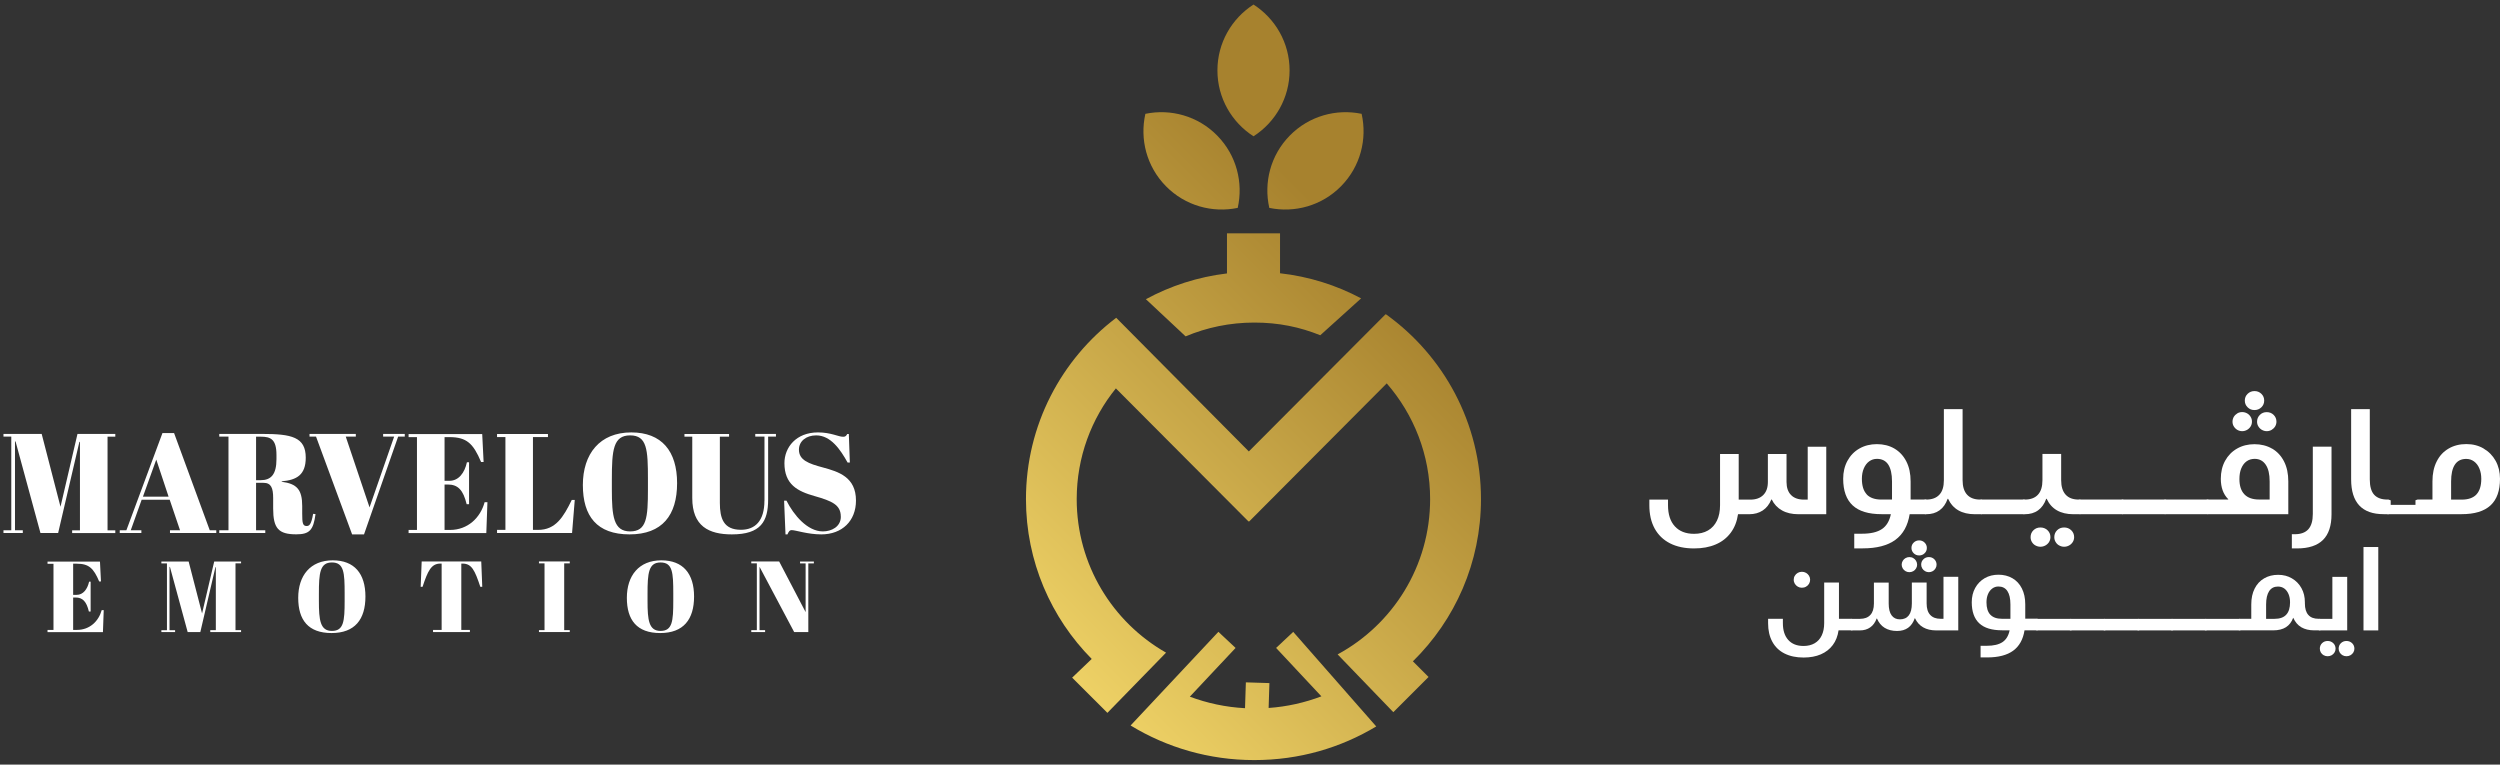 <svg width="376" height="115" viewBox="0 0 376 115" fill="none" xmlns="http://www.w3.org/2000/svg">
<rect x="0" y="0" width="376" height="115" fill="#333333" stroke="none"/>
<path d="M183.101 10.591C183.101 14.755 185.265 18.404 188.527 20.498C191.789 18.404 193.953 14.755 193.953 10.591C193.953 6.427 191.789 2.779 188.527 0.684C185.265 2.779 183.101 6.427 183.101 10.591Z" fill="url(#paint0_linear_143_1380)"/>
<path d="M193.978 20.397C191.062 23.37 190.048 27.483 190.902 31.267C194.697 32.052 198.796 30.963 201.712 27.99C204.628 25.017 205.642 20.904 204.788 17.12C200.993 16.334 196.894 17.424 193.978 20.397Z" fill="url(#paint1_linear_143_1380)"/>
<path d="M183.075 20.397C185.991 23.37 187.006 27.483 186.152 31.267C182.357 32.052 178.258 30.963 175.342 27.99C172.426 25.017 171.412 20.904 172.265 17.12C176.06 16.334 180.159 17.424 183.075 20.397Z" fill="url(#paint2_linear_143_1380)"/>
<path d="M192.516 41.098V35.093H184.538V41.123C180.168 41.647 176.044 42.99 172.342 45L178.317 50.591C181.495 49.248 184.986 48.514 188.654 48.514C192.322 48.514 195.508 49.189 198.568 50.422L204.713 44.873C201.002 42.897 196.886 41.588 192.516 41.098Z" fill="url(#paint3_linear_143_1380)"/>
<path d="M212.505 99.459C218.827 93.252 222.74 84.62 222.74 75.067C222.74 63.623 217.111 53.488 208.465 47.28L208.448 47.306L208.397 47.255L187.825 67.897L167.879 47.796C159.63 54.037 154.305 63.936 154.305 75.067C154.305 84.442 158.083 92.931 164.194 99.105L161.252 101.917L166.552 107.213L175.376 98.159C167.346 93.589 161.937 84.958 161.937 75.067C161.937 68.758 164.143 62.965 167.828 58.412L187.783 78.437L187.825 78.395L187.868 78.437L208.566 57.66C212.623 62.323 215.091 68.404 215.091 75.067C215.091 85.152 209.471 93.927 201.179 98.421L209.555 107.111L214.855 101.816L212.514 99.476L212.488 99.459H212.505Z" fill="url(#paint4_linear_143_1380)"/>
<path d="M194.511 95.025L191.925 97.449L198.737 104.73C196.244 105.676 193.573 106.284 190.801 106.478L190.919 102.736L187.378 102.627L187.251 106.512C184.343 106.36 181.554 105.752 178.951 104.78L185.831 97.449L183.245 95.025L170.043 109.113C175.46 112.415 181.825 114.316 188.637 114.316C195.449 114.316 201.628 112.466 206.986 109.257L194.494 95.025H194.511Z" fill="url(#paint5_linear_143_1380)"/>
<path d="M17.341 65.27V65.676H16.175V79.763H17.341V80.169H10.85V79.763H12.025V66.461H11.94L8.745 80.16H6.083L2.339 66.394H2.254V79.755H3.429V80.16H0.522V79.755H1.697V65.667H0.522V65.262H6.269L9.1 76.216L11.653 65.262H17.341V65.27Z" fill="white"/>
<path d="M25.523 75.16H21.305L19.665 79.755H21.263V80.16H18.009V79.755H19.006L24.432 65.135H26.182L31.549 79.755H32.529V80.16H25.565V79.755H27.078L25.523 75.16ZM21.499 74.696H25.354L23.503 69.122L21.499 74.696Z" fill="white"/>
<path d="M38.513 72.627V79.755H39.899V80.16H32.977V79.755H34.363V65.667H32.977V65.262H39.409C43.855 65.262 45.985 65.726 45.985 68.834C45.985 71.427 44.624 72.196 42.367 72.39V72.458C44.666 72.753 45.452 73.649 45.452 76.115V77.238C45.452 78.623 45.52 79.113 46.111 79.113C46.492 79.113 46.813 78.944 47.092 77.28L47.455 77.323C47.134 79.747 46.542 80.363 44.556 80.363C41.877 80.363 41.083 79.468 41.083 76.469V74.915C41.083 73.404 40.787 72.618 39.637 72.618H38.513V72.627ZM38.513 72.221H39.198C40.77 72.221 41.581 71.351 41.581 69.054V68.438C41.581 66.056 40.711 65.676 39.215 65.676H38.513V72.23V72.221Z" fill="white"/>
<path d="M59.28 65.667H57.623V65.262H60.877V65.667H59.88L54.749 80.372H52.958L47.532 65.667H46.551V65.262H53.515V65.667H52.002L55.578 76.309L59.28 65.667Z" fill="white"/>
<path d="M72.524 65.27L72.735 69.485H72.355C71.18 66.698 70.183 65.743 67.605 65.743H66.861V72.314H67.588C68.974 72.314 69.87 71.14 70.225 69.527H70.546V75.828H70.183C69.675 73.699 68.864 72.871 67.368 72.871H66.861V79.704H67.672C70.377 79.704 72.253 77.855 72.887 75.532H73.31L73.141 80.169H61.452V79.704H62.711V65.743H61.452V65.279H72.524V65.27Z" fill="white"/>
<path d="M82.413 65.27V65.735H80.156V79.696H80.925C83.562 79.696 84.737 77.779 85.996 75.186H86.444L86.039 80.16H74.755V79.696H76.015V65.735H74.755V65.27H82.421H82.413Z" fill="white"/>
<path d="M94.939 65.034C99.52 65.034 101.835 67.846 101.835 72.669C101.835 77.492 99.604 80.371 94.685 80.371C89.766 80.371 87.662 77.627 87.662 72.948C87.662 68.269 90.197 65.034 94.947 65.034H94.939ZM97.449 72.01C97.449 67.652 97.322 65.481 94.77 65.481C92.217 65.481 92.023 67.736 92.023 72.094V73.623C92.023 77.627 92.276 79.924 94.77 79.924C97.263 79.924 97.449 77.863 97.449 73.581V72.01Z" fill="white"/>
<path d="M114.978 75.287V65.667H113.592V65.262H116.702V65.667H115.528V75.135C115.528 78.412 114.437 80.372 110.076 80.372C106.602 80.372 104.117 79.138 104.117 74.907V65.676H102.943V65.27H109.653V65.676H108.267V75.633C108.267 77.973 108.825 79.679 111.437 79.679C113.584 79.679 114.97 78.336 114.97 75.296L114.978 75.287Z" fill="white"/>
<path d="M126.456 77.694C126.456 75.929 125.137 75.355 122.517 74.611C119.939 73.885 117.978 72.863 117.978 69.654C117.978 67.272 119.745 65.034 123.024 65.034C124.985 65.034 126.092 65.692 126.811 65.692C127.174 65.692 127.276 65.54 127.428 65.27H127.664L127.817 69.569H127.478C126.397 67.61 124.943 65.481 122.754 65.481C121.224 65.481 120.159 66.377 120.159 67.627C120.159 69.198 121.604 69.73 123.76 70.304C126.126 70.946 128.738 71.748 128.738 75.287C128.738 78.353 126.65 80.371 123.523 80.371C121.461 80.371 119.669 79.73 119.077 79.73C118.739 79.73 118.612 79.966 118.435 80.371H118.139L117.928 75.304H118.291C119.356 77.432 121.418 79.924 123.76 79.924C125.036 79.924 126.464 79.24 126.464 77.694H126.456Z" fill="white"/>
<path d="M15.034 84.442L15.186 87.449H14.915C14.079 85.465 13.369 84.78 11.535 84.78H11.002V89.468H11.518C12.507 89.468 13.14 88.632 13.402 87.483H13.631V91.976H13.369C13.005 90.456 12.431 89.865 11.366 89.865H11.002V94.738H11.577C13.504 94.738 14.839 93.421 15.296 91.765H15.6L15.482 95.076H7.148V94.746H8.044V84.797H7.148V84.468H15.042L15.034 84.442Z" fill="white"/>
<path d="M36.257 84.442V84.73H35.42V94.772H36.257V95.059H31.625V94.772H32.462V85.296H32.403L30.129 95.067H28.227L25.556 85.253H25.497V94.78H26.334V95.067H24.272V94.78H25.109V84.738H24.272V84.451H28.371L30.391 92.263L32.217 84.451H36.265L36.257 84.442Z" fill="white"/>
<path d="M50.042 84.274C53.304 84.274 54.961 86.275 54.961 89.721C54.961 93.167 53.363 95.211 49.864 95.211C46.365 95.211 44.852 93.252 44.852 89.915C44.852 86.579 46.661 84.274 50.042 84.274ZM51.834 89.248C51.834 86.14 51.74 84.594 49.923 84.594C48.106 84.594 47.962 86.199 47.962 89.307V90.397C47.962 93.252 48.148 94.89 49.923 94.89C51.698 94.89 51.834 93.421 51.834 90.371V89.248Z" fill="white"/>
<path d="M72.524 88.252H72.237C71.417 85.777 70.944 84.763 69.566 84.763H69.38V94.746H70.673V95.067H65.129V94.746H66.422V84.763H66.227C64.85 84.763 64.326 85.904 63.556 88.252H63.269L63.421 84.442H72.38L72.532 88.252H72.524Z" fill="white"/>
<path d="M85.692 84.442V84.73H84.855V94.772H85.692V95.059H81.06V94.772H81.897V84.73H81.06V84.442H85.692Z" fill="white"/>
<path d="M99.469 84.274C102.731 84.274 104.388 86.275 104.388 89.721C104.388 93.167 102.791 95.211 99.291 95.211C95.792 95.211 94.279 93.252 94.279 89.915C94.279 86.579 96.088 84.274 99.469 84.274ZM101.261 89.248C101.261 86.14 101.168 84.594 99.351 84.594C97.533 84.594 97.39 86.199 97.39 89.307V90.397C97.39 93.252 97.576 94.89 99.351 94.89C101.126 94.89 101.261 93.421 101.261 90.371V89.248Z" fill="white"/>
<path d="M121.562 95.059H119.441L114.234 85.245V94.772H115.071V95.059H112.992V94.772H113.829V84.73H112.992V84.442H117.184L121.165 92.061V84.738H120.328V84.451H122.407V84.738H121.571V95.067L121.562 95.059Z" fill="white"/>
<path d="M274.669 67.179V77.339H270.494C269.531 77.339 268.702 77.154 268.026 76.773C267.342 76.394 266.826 75.853 266.479 75.135H266.403C266.108 75.853 265.685 76.394 265.119 76.773C264.552 77.145 263.876 77.339 263.073 77.339H261.4C261.239 78.429 260.876 79.358 260.301 80.127C259.726 80.895 258.983 81.486 258.044 81.883C257.106 82.289 256.024 82.483 254.782 82.483C253.379 82.483 252.179 82.23 251.164 81.714C250.159 81.199 249.39 80.456 248.857 79.485C248.325 78.513 248.063 77.348 248.063 75.988V75.144H250.869V75.988C250.869 77.348 251.207 78.404 251.891 79.155C252.576 79.907 253.539 80.287 254.782 80.287C255.602 80.287 256.303 80.118 256.886 79.78C257.47 79.442 257.918 78.944 258.23 78.302C258.543 77.66 258.695 76.883 258.695 75.988V68.277H261.501V75.144H263.242C264.079 75.144 264.73 74.915 265.195 74.451C265.66 73.986 265.888 73.336 265.888 72.491V68.277H268.694V72.491C268.694 73.336 268.922 73.995 269.37 74.451C269.818 74.907 270.469 75.144 271.322 75.144H271.88V67.187H274.686L274.669 67.179Z" fill="white"/>
<path d="M289.908 75.245V77.23L289.579 77.34H287.212C286.933 79.071 286.215 80.355 285.048 81.208C283.882 82.052 282.251 82.475 280.146 82.475H278.879V80.27H280.053C281.347 80.27 282.335 80.042 283.028 79.578C283.722 79.122 284.169 78.37 284.389 77.331H282.969C281.034 77.331 279.589 76.892 278.642 76.013C277.695 75.135 277.214 73.801 277.214 72.01C277.214 71.005 277.425 70.101 277.856 69.307C278.287 68.513 278.887 67.897 279.656 67.458C280.425 67.019 281.304 66.799 282.285 66.799C283.265 66.799 284.161 67.019 284.922 67.466C285.682 67.914 286.282 68.556 286.713 69.4C287.145 70.245 287.356 71.242 287.356 72.407V75.135H289.579L289.908 75.245ZM280.746 74.358C281.237 74.873 281.972 75.135 282.969 75.135H284.558V72.407C284.558 71.292 284.364 70.448 283.992 69.873C283.612 69.299 283.045 69.012 282.293 69.012C281.854 69.012 281.465 69.138 281.118 69.392C280.772 69.645 280.51 70 280.315 70.456C280.121 70.912 280.028 71.427 280.028 72.01C280.028 73.057 280.273 73.834 280.755 74.35L280.746 74.358Z" fill="white"/>
<path d="M298.335 75.27V77.23L298.005 77.339H297.016C296.044 77.339 295.216 77.145 294.54 76.757C293.864 76.368 293.348 75.785 292.993 75.017H292.926C292.655 75.785 292.25 76.36 291.7 76.757C291.151 77.153 290.492 77.339 289.697 77.339H289.562L289.232 77.23V75.245L289.562 75.135H289.714C290.576 75.135 291.235 74.89 291.683 74.4C292.14 73.91 292.359 73.184 292.359 72.221V61.537H295.174V72.221C295.174 73.184 295.402 73.91 295.85 74.4C296.298 74.89 296.949 75.135 297.802 75.135H297.98L298.31 75.27H298.335Z" fill="white"/>
<path d="M297.676 77.23V75.245L298.005 75.135H304.403L304.733 75.245V77.23L304.403 77.339H298.005L297.676 77.23Z" fill="white"/>
<path d="M313.16 75.27V77.23L312.83 77.339H311.841C310.869 77.339 310.041 77.145 309.365 76.757C308.688 76.368 308.173 75.785 307.818 75.017H307.75C307.48 75.785 307.074 76.36 306.525 76.757C305.975 77.154 305.316 77.339 304.522 77.339H304.386L304.057 77.23V75.245L304.386 75.135H304.539C305.401 75.135 306.06 74.89 306.508 74.4C306.964 73.91 307.184 73.184 307.184 72.221V68.269H309.998V72.221C309.998 73.184 310.227 73.91 310.675 74.4C311.123 74.89 311.773 75.135 312.627 75.135H312.805L313.134 75.27H313.16ZM306.127 82.035C305.899 81.909 305.722 81.731 305.595 81.512C305.46 81.292 305.401 81.047 305.401 80.785C305.401 80.371 305.544 80.025 305.832 79.746C306.119 79.468 306.466 79.333 306.88 79.333C307.294 79.333 307.649 79.468 307.945 79.746C308.24 80.025 308.384 80.371 308.384 80.785C308.384 81.047 308.317 81.292 308.181 81.512C308.046 81.731 307.86 81.909 307.632 82.035C307.404 82.162 307.15 82.23 306.88 82.23C306.609 82.23 306.364 82.162 306.136 82.035H306.127ZM309.694 82.035C309.466 81.909 309.289 81.731 309.162 81.512C309.027 81.292 308.967 81.047 308.967 80.785C308.967 80.371 309.111 80.025 309.39 79.746C309.677 79.468 310.024 79.333 310.446 79.333C310.869 79.333 311.216 79.468 311.511 79.746C311.799 80.025 311.951 80.371 311.951 80.785C311.951 81.047 311.883 81.292 311.748 81.512C311.613 81.731 311.427 81.909 311.199 82.035C310.97 82.162 310.717 82.23 310.446 82.23C310.176 82.23 309.931 82.162 309.703 82.035H309.694Z" fill="white"/>
<path d="M312.5 77.23V75.245L312.83 75.135H319.228L319.558 75.245V77.23L319.228 77.339H312.83L312.5 77.23Z" fill="white"/>
<path d="M318.899 77.23V75.245L319.228 75.135H325.626L325.956 75.245V77.23L325.626 77.339H319.228L318.899 77.23Z" fill="white"/>
<path d="M325.305 77.23V75.245L325.635 75.135H332.033L332.363 75.245V77.23L332.033 77.339H325.635L325.305 77.23Z" fill="white"/>
<path d="M341.719 67.466C342.488 67.914 343.088 68.556 343.519 69.4C343.95 70.245 344.161 71.241 344.161 72.407V77.331H332.033L331.703 77.221V75.236L332.033 75.127H335.126V75.076C334.382 74.341 334.011 73.319 334.011 72.01C334.011 70.996 334.222 70.093 334.653 69.307C335.084 68.522 335.684 67.905 336.453 67.466C337.222 67.027 338.101 66.807 339.073 66.807C340.045 66.807 340.95 67.027 341.719 67.475V67.466ZM336.495 64.654C336.276 64.527 336.098 64.35 335.963 64.13C335.828 63.91 335.769 63.674 335.769 63.42C335.769 63.167 335.836 62.914 335.963 62.694C336.098 62.475 336.276 62.306 336.495 62.17C336.715 62.035 336.96 61.976 337.222 61.976C337.484 61.976 337.738 62.044 337.966 62.17C338.194 62.297 338.363 62.475 338.499 62.694C338.634 62.914 338.693 63.15 338.693 63.42C338.693 63.691 338.625 63.91 338.499 64.13C338.363 64.35 338.186 64.519 337.958 64.654C337.729 64.78 337.484 64.848 337.222 64.848C336.96 64.848 336.715 64.78 336.495 64.654ZM341.355 75.135V72.407C341.355 71.309 341.161 70.473 340.764 69.89C340.366 69.307 339.817 69.012 339.099 69.012C338.634 69.012 338.22 69.138 337.873 69.392C337.527 69.645 337.265 70.008 337.079 70.464C336.893 70.921 336.808 71.453 336.808 72.052C336.808 73.049 337.053 73.817 337.552 74.341C338.051 74.865 338.786 75.127 339.766 75.127H341.355V75.135ZM338.042 61.258C337.763 60.988 337.619 60.65 337.619 60.245C337.619 59.839 337.763 59.502 338.042 59.231C338.321 58.961 338.668 58.818 339.073 58.818C339.479 58.818 339.825 58.953 340.113 59.231C340.392 59.502 340.535 59.839 340.535 60.245C340.535 60.65 340.392 60.988 340.113 61.258C339.834 61.529 339.487 61.672 339.073 61.672C338.659 61.672 338.321 61.537 338.042 61.258ZM340.189 64.654C339.969 64.527 339.792 64.35 339.656 64.13C339.521 63.91 339.462 63.674 339.462 63.42C339.462 63.015 339.606 62.677 339.885 62.398C340.164 62.12 340.51 61.985 340.916 61.985C341.321 61.985 341.668 62.12 341.955 62.398C342.234 62.677 342.378 63.015 342.378 63.42C342.378 63.674 342.31 63.91 342.184 64.13C342.048 64.35 341.871 64.519 341.651 64.654C341.431 64.78 341.186 64.848 340.924 64.848C340.662 64.848 340.417 64.78 340.197 64.654H340.189Z" fill="white"/>
<path d="M344.694 80.338C344.778 80.338 344.931 80.346 345.142 80.346C346.055 80.346 346.731 80.093 347.179 79.594C347.627 79.088 347.847 78.328 347.847 77.297V67.179H350.661V77.339C350.661 79.071 350.23 80.363 349.376 81.208C348.523 82.052 347.221 82.483 345.48 82.483C345.117 82.483 344.855 82.483 344.694 82.475V80.338Z" fill="white"/>
<path d="M353.611 72.103V61.537H356.417V72.103C356.417 73.159 356.636 73.927 357.076 74.409C357.515 74.89 358.183 75.135 359.079 75.135H359.231L359.561 75.253V77.221L359.231 77.331H358.496C355.242 77.331 353.611 75.583 353.611 72.094V72.103Z" fill="white"/>
<path d="M363.618 75.937V77.339H359.231C358.631 77.339 358.462 76.9 358.462 76.605C358.462 76.343 358.64 75.937 359.231 75.937H363.618Z" fill="white"/>
<path d="M373.54 67.466C374.31 67.914 374.91 68.53 375.349 69.316C375.78 70.101 376 71.005 376 72.01C376 73.8 375.527 75.135 374.572 76.013C373.617 76.892 372.171 77.331 370.236 77.331H363.618L363.288 77.221V75.236L363.618 75.126H365.841V72.398C365.841 71.241 366.052 70.236 366.483 69.392C366.906 68.547 367.506 67.905 368.283 67.458C369.052 67.01 369.94 66.79 370.929 66.79C371.918 66.79 372.771 67.01 373.54 67.458V67.466ZM372.459 74.358C372.94 73.843 373.185 73.057 373.185 72.018C373.185 71.436 373.092 70.921 372.898 70.464C372.712 70.008 372.442 69.654 372.095 69.4C371.749 69.147 371.36 69.02 370.92 69.02C370.16 69.02 369.593 69.307 369.213 69.882C368.833 70.456 368.647 71.3 368.647 72.415V75.143H370.236C371.233 75.143 371.968 74.882 372.459 74.366V74.358Z" fill="white"/>
<path d="M278.769 93.15V94.721L278.507 94.806H276.52C276.394 95.667 276.106 96.41 275.65 97.018C275.194 97.626 274.602 98.091 273.858 98.412C273.114 98.733 272.252 98.893 271.263 98.893C270.148 98.893 269.193 98.691 268.39 98.285C267.587 97.88 266.978 97.289 266.556 96.512C266.133 95.735 265.922 94.814 265.922 93.733V93.066H268.145V93.733C268.145 94.814 268.415 95.65 268.956 96.25C269.497 96.85 270.258 97.154 271.246 97.154C271.897 97.154 272.455 97.018 272.92 96.748C273.385 96.478 273.74 96.089 273.985 95.574C274.23 95.059 274.357 94.451 274.357 93.733V87.618H276.58V93.066H278.481L278.743 93.15H278.769ZM270.393 88.235C270.207 88.125 270.055 87.981 269.945 87.804C269.835 87.618 269.776 87.424 269.776 87.196C269.776 86.968 269.827 86.765 269.945 86.588C270.055 86.402 270.198 86.258 270.384 86.157C270.57 86.056 270.773 85.996 271.001 85.996C271.23 85.996 271.432 86.047 271.627 86.157C271.813 86.267 271.965 86.41 272.075 86.588C272.185 86.773 272.244 86.976 272.244 87.196C272.244 87.415 272.185 87.618 272.075 87.804C271.965 87.99 271.813 88.133 271.627 88.235C271.441 88.344 271.23 88.395 271.001 88.395C270.773 88.395 270.579 88.344 270.393 88.235Z" fill="white"/>
<path d="M294.523 86.748V94.814H291.21C290.441 94.814 289.782 94.662 289.241 94.35C288.7 94.037 288.294 93.581 288.015 92.981H287.981C287.533 94.265 286.646 94.898 285.31 94.898C284.584 94.898 283.958 94.738 283.451 94.425C282.944 94.113 282.555 93.64 282.293 93.023H282.251C282.031 93.615 281.71 94.062 281.279 94.358C280.848 94.662 280.332 94.814 279.715 94.814H278.507L278.245 94.73V93.159L278.507 93.074H279.732C280.417 93.074 280.941 92.88 281.296 92.491C281.659 92.103 281.837 91.529 281.837 90.76V87.627H284.06V90.76C284.06 91.554 284.203 92.154 284.499 92.55C284.795 92.956 285.209 93.15 285.75 93.15C286.333 93.15 286.781 92.948 287.085 92.55C287.39 92.154 287.542 91.554 287.542 90.751V87.618H289.765V90.751C289.765 91.52 289.942 92.094 290.306 92.483C290.661 92.871 291.185 93.066 291.852 93.066H292.3V86.748H294.523ZM286.595 85.904C286.418 85.802 286.274 85.667 286.173 85.49C286.071 85.312 286.012 85.127 286.012 84.924C286.012 84.721 286.063 84.527 286.173 84.35C286.274 84.172 286.418 84.037 286.595 83.936C286.773 83.834 286.967 83.784 287.17 83.784C287.373 83.784 287.584 83.834 287.753 83.936C287.931 84.037 288.074 84.172 288.176 84.35C288.277 84.527 288.336 84.713 288.336 84.924C288.336 85.135 288.286 85.312 288.176 85.49C288.074 85.667 287.931 85.802 287.753 85.904C287.576 86.005 287.381 86.056 287.17 86.056C286.959 86.056 286.764 86.005 286.595 85.904ZM287.821 83.209C287.601 82.99 287.483 82.728 287.483 82.407C287.483 82.086 287.593 81.824 287.821 81.605C288.04 81.385 288.319 81.275 288.641 81.275C288.962 81.275 289.241 81.385 289.46 81.605C289.68 81.824 289.798 82.086 289.798 82.407C289.798 82.728 289.689 82.998 289.46 83.209C289.241 83.429 288.962 83.539 288.641 83.539C288.319 83.539 288.04 83.429 287.821 83.209ZM289.528 85.904C289.351 85.802 289.207 85.667 289.105 85.49C289.004 85.312 288.945 85.127 288.945 84.924C288.945 84.603 289.055 84.333 289.283 84.113C289.503 83.893 289.782 83.784 290.103 83.784C290.424 83.784 290.703 83.893 290.923 84.113C291.142 84.333 291.261 84.603 291.261 84.924C291.261 85.127 291.21 85.312 291.1 85.49C290.999 85.667 290.855 85.802 290.677 85.904C290.5 86.005 290.306 86.056 290.103 86.056C289.9 86.056 289.697 86.005 289.528 85.904Z" fill="white"/>
<path d="M306.626 93.15V94.721L306.364 94.806H304.488C304.268 96.182 303.694 97.204 302.772 97.871C301.851 98.539 300.549 98.876 298.884 98.876H297.879V97.128H298.808C299.831 97.128 300.617 96.942 301.166 96.579C301.716 96.216 302.079 95.625 302.248 94.797H301.116C299.577 94.797 298.436 94.451 297.684 93.75C296.932 93.049 296.552 91.993 296.552 90.574C296.552 89.772 296.721 89.062 297.067 88.429C297.414 87.804 297.887 87.314 298.496 86.959C299.104 86.605 299.806 86.436 300.575 86.436C301.344 86.436 302.062 86.613 302.671 86.968C303.279 87.323 303.753 87.829 304.091 88.505C304.429 89.181 304.598 89.966 304.598 90.887V93.049H306.364L306.626 93.133V93.15ZM299.349 92.449C299.738 92.863 300.321 93.066 301.107 93.066H302.367V90.904C302.367 90.017 302.214 89.35 301.91 88.893C301.606 88.437 301.158 88.209 300.566 88.209C300.22 88.209 299.907 88.311 299.637 88.513C299.366 88.716 299.146 88.995 298.994 89.358C298.842 89.713 298.766 90.126 298.766 90.591C298.766 91.419 298.96 92.035 299.341 92.449H299.349Z" fill="white"/>
<path d="M306.102 94.73V93.159L306.364 93.074H311.444L311.706 93.159V94.73L311.444 94.814H306.364L306.102 94.73Z" fill="white"/>
<path d="M311.182 94.73V93.159L311.444 93.074H316.523L316.785 93.159V94.73L316.523 94.814H311.444L311.182 94.73Z" fill="white"/>
<path d="M316.261 94.73V93.159L316.523 93.074H321.603L321.865 93.159V94.73L321.603 94.814H316.523L316.261 94.73Z" fill="white"/>
<path d="M321.341 94.73V93.159L321.603 93.074H326.683L326.945 93.159V94.73L326.683 94.814H321.603L321.341 94.73Z" fill="white"/>
<path d="M326.412 94.73V93.159L326.674 93.074H331.754L332.016 93.159V94.73L331.754 94.814H326.674L326.412 94.73Z" fill="white"/>
<path d="M331.492 94.73V93.159L331.754 93.074H336.834L337.096 93.159V94.73L336.834 94.814H331.754L331.492 94.73Z" fill="white"/>
<path d="M349.148 93.167V94.721L348.886 94.806H348.075C347.289 94.806 346.638 94.645 346.105 94.333C345.581 94.02 345.184 93.547 344.914 92.931H344.888C344.66 93.547 344.297 94.02 343.806 94.333C343.316 94.645 342.674 94.806 341.879 94.806H336.825L336.563 94.721V93.15L336.825 93.066H338.592V90.904C338.592 89.983 338.761 89.189 339.099 88.522C339.437 87.855 339.91 87.339 340.527 86.985C341.136 86.63 341.837 86.453 342.632 86.453C343.426 86.453 344.094 86.63 344.702 86.985C345.311 87.339 345.793 87.829 346.139 88.454C346.486 89.079 346.655 89.789 346.655 90.591V90.752C346.655 91.529 346.832 92.111 347.179 92.491C347.525 92.88 348.041 93.066 348.709 93.066H348.886L349.148 93.167ZM343.849 92.449C344.237 92.035 344.423 91.419 344.423 90.591C344.423 90.118 344.347 89.704 344.195 89.35C344.043 88.995 343.832 88.708 343.561 88.513C343.291 88.319 342.97 88.218 342.606 88.218C342.023 88.218 341.584 88.446 341.279 88.91C340.975 89.375 340.823 90.042 340.823 90.912V93.074H342.082C342.868 93.074 343.46 92.871 343.84 92.458L343.849 92.449Z" fill="white"/>
<path d="M353.019 86.748V94.814H348.886L348.624 94.73V93.159L348.886 93.074H350.788V86.757H353.01L353.019 86.748ZM349.478 98.547C349.3 98.446 349.156 98.302 349.055 98.133C348.954 97.956 348.903 97.762 348.903 97.559C348.903 97.23 349.013 96.951 349.241 96.731C349.469 96.512 349.748 96.402 350.078 96.402C350.407 96.402 350.686 96.512 350.923 96.731C351.151 96.951 351.269 97.23 351.269 97.559C351.269 97.77 351.219 97.956 351.109 98.133C350.999 98.311 350.855 98.446 350.678 98.547C350.492 98.648 350.297 98.699 350.078 98.699C349.858 98.699 349.664 98.648 349.486 98.547H349.478ZM352.317 98.547C352.14 98.446 351.996 98.302 351.895 98.133C351.793 97.956 351.734 97.762 351.734 97.559C351.734 97.23 351.844 96.951 352.072 96.731C352.301 96.512 352.579 96.402 352.909 96.402C353.239 96.402 353.518 96.512 353.754 96.731C353.982 96.951 354.101 97.23 354.101 97.559C354.101 97.77 354.05 97.956 353.94 98.133C353.83 98.311 353.687 98.446 353.509 98.547C353.323 98.648 353.129 98.699 352.909 98.699C352.689 98.699 352.495 98.648 352.317 98.547Z" fill="white"/>
<path d="M355.47 82.272H357.693V94.814H355.47V82.272Z" fill="white"/>
<defs>
<linearGradient id="paint0_linear_143_1380" x1="125.484" y1="73.581" x2="183.178" y2="15.854" gradientUnits="userSpaceOnUse">
<stop stop-color="#F2D669"/>
<stop offset="1" stop-color="#A7822E"/>
</linearGradient>
<linearGradient id="paint1_linear_143_1380" x1="136.953" y1="85.042" x2="194.647" y2="27.315" gradientUnits="userSpaceOnUse">
<stop stop-color="#F2D669"/>
<stop offset="1" stop-color="#A7822E"/>
</linearGradient>
<linearGradient id="paint2_linear_143_1380" x1="127.631" y1="75.726" x2="185.325" y2="17.991" gradientUnits="userSpaceOnUse">
<stop stop-color="#F2D669"/>
<stop offset="1" stop-color="#A7822E"/>
</linearGradient>
<linearGradient id="paint3_linear_143_1380" x1="142.675" y1="90.76" x2="200.361" y2="33.025" gradientUnits="userSpaceOnUse">
<stop stop-color="#F2D669"/>
<stop offset="1" stop-color="#A7822E"/>
</linearGradient>
<linearGradient id="paint4_linear_143_1380" x1="158.928" y1="107.002" x2="216.622" y2="49.275" gradientUnits="userSpaceOnUse">
<stop stop-color="#F2D669"/>
<stop offset="1" stop-color="#A7822E"/>
</linearGradient>
<linearGradient id="paint5_linear_143_1380" x1="174.598" y1="122.66" x2="232.284" y2="64.925" gradientUnits="userSpaceOnUse">
<stop stop-color="#F2D669"/>
<stop offset="1" stop-color="#A7822E"/>
</linearGradient>
</defs>
</svg>
